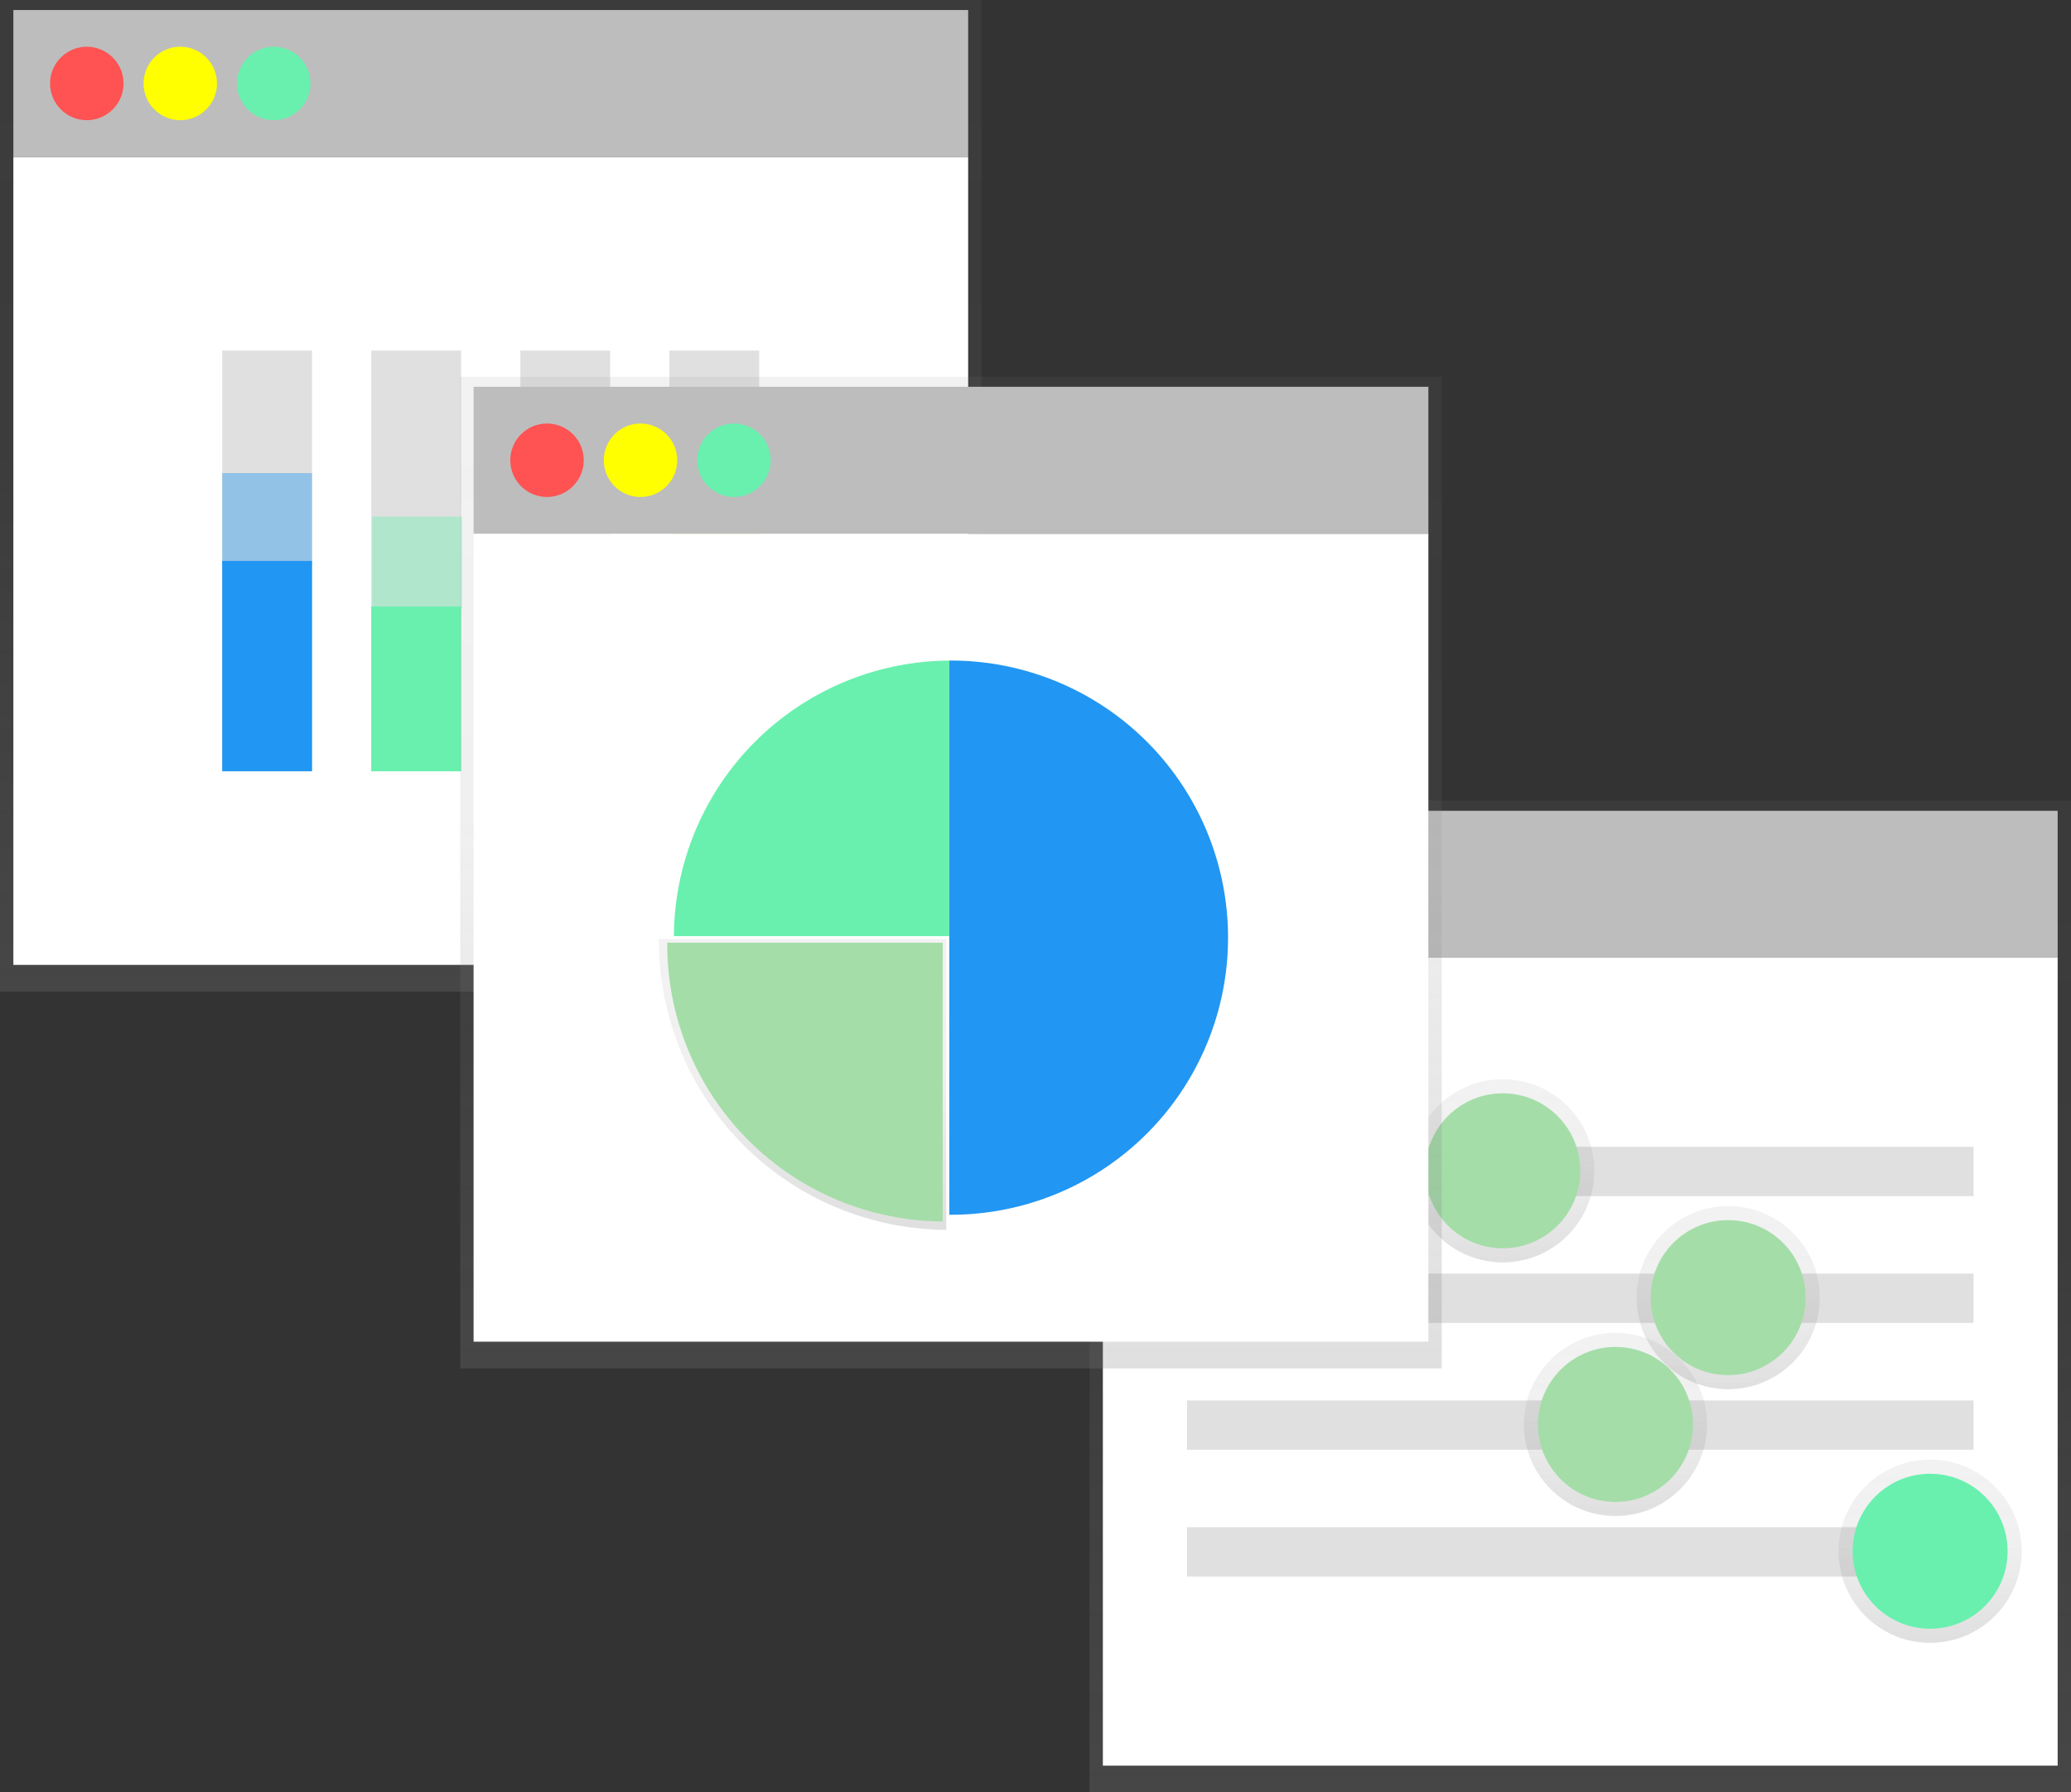 <svg data-name="Layer 1" xmlns="http://www.w3.org/2000/svg" xmlns:xlink="http://www.w3.org/1999/xlink" viewBox="0 0 882 763.27"><rect x="0" y="0" width="882" height="763.27" fill="#333333" stroke="none"/><defs><linearGradient id="a" x1="673" y1="763.27" x2="673" y2="341" gradientUnits="userSpaceOnUse"><stop offset="0" stop-color="gray" stop-opacity=".25"/><stop offset=".54" stop-color="gray" stop-opacity=".12"/><stop offset="1" stop-color="gray" stop-opacity=".1"/></linearGradient><linearGradient id="b" x1="640" y1="537.58" x2="640" y2="459.58" xlink:href="#a"/><linearGradient id="c" x1="736" y1="591.58" x2="736" y2="513.58" xlink:href="#a"/><linearGradient id="d" x1="688" y1="645.58" x2="688" y2="567.58" xlink:href="#a"/><linearGradient id="e" x1="822" y1="699.58" x2="822" y2="621.58" xlink:href="#a"/><linearGradient id="f" x1="209" y1="422.27" x2="209" y2="0" xlink:href="#a"/><linearGradient id="g" x1="405" y1="582.71" x2="405" y2="160.45" xlink:href="#a"/><linearGradient id="h" x1="500.8" y1="592.09" x2="500.8" y2="468.22" xlink:href="#a"/></defs><path fill="url(#a)" d="M464 341h418v422.27H464z"/><path fill="#fff" d="M469.69 407.82h406.63v344.07H469.69z"/><path fill="#bdbdbd" d="M469.69 345.27h406.63v62.56H469.69z"/><circle cx="500.97" cy="376.54" r="15.64" fill="#ff5252"/><circle cx="540.78" cy="376.54" r="15.64" fill="#ff0"/><circle cx="580.59" cy="376.54" r="15.64" fill="#69f0ae"/><path fill="#e0e0e0" d="M505.5 488.36h335v21h-335zM505.5 542.36h335v21h-335zM505.5 596.36h335v21h-335zM505.5 650.36h335v21h-335z"/><circle cx="640" cy="498.58" r="39" fill="url(#b)"/><circle cx="736" cy="552.58" r="39" fill="url(#c)"/><circle cx="688" cy="606.58" r="39" fill="url(#d)"/><circle cx="822" cy="660.58" r="39" fill="url(#e)"/><circle cx="640" cy="498.58" r="33" fill="#a4dda8"/><circle cx="736" cy="552.58" r="33" fill="#a4dda8"/><circle cx="688" cy="606.58" r="33" fill="#a4dda8"/><circle cx="822" cy="660.58" r="33" fill="#69f0ae"/><path fill="url(#f)" d="M0 0h418v422.27H0z"/><path fill="#fff" d="M5.69 66.82h406.63v344.07H5.69z"/><path fill="#bdbdbd" d="M5.69 4.27h406.63v62.56H5.69z"/><circle cx="36.97" cy="35.54" r="15.64" fill="#ff5252"/><circle cx="76.78" cy="35.54" r="15.64" fill="#ff0"/><circle cx="116.59" cy="35.54" r="15.64" fill="#69f0ae"/><path fill="#e0e0e0" d="M94.63 149.29h38.26v179.14H94.63zM158.12 149.29h38.26v179.14h-38.26zM221.6 149.29h38.26v179.14H221.6zM285.08 149.29h38.26v179.14h-38.26z"/><path fill="#2196f3" d="M94.63 238.86h38.26v89.57H94.63z"/><path fill="#2196f3" d="M94.63 201.46h38.26v39.13H94.63z" opacity=".4"/><path fill="#69f0ae" opacity=".4" d="M158.47 220h38.26v39.13h-38.26z"/><path fill="#ff0" opacity=".4" d="M285.1 222.05h38.26v39.13H285.1z"/><path fill="#69f0ae" d="M158.12 258.3h38.26v70.12h-38.26z"/><path fill="#a4dda8" d="M221.6 225.81h38.26v102.62H221.6z"/><path fill="#a4dda8" opacity=".4" d="M221.6 190.16h38.26v35.65H221.6z"/><path fill="#ff0" d="M285.08 261.47h38.26v66.96h-38.26z"/><path fill="url(#g)" d="M196 160.45h418v422.27H196z"/><path fill="#fff" d="M201.69 227.27h406.63v344.07H201.69z"/><path fill="#bdbdbd" d="M201.69 164.71h406.63v62.56H201.69z"/><circle cx="232.97" cy="195.99" r="15.64" fill="#ff5252"/><circle cx="272.78" cy="195.99" r="15.64" fill="#ff0"/><circle cx="312.59" cy="195.99" r="15.64" fill="#69f0ae"/><path d="M405 281.29h-.71v236h.71a118 118 0 0 0 0-236z" fill="#2196f3"/><path d="M404.29 281.31A118 118 0 0 0 287 398.63h117.29z" fill="#69f0ae"/><path d="M439.61 468.22v.74A123.14 123.14 0 0 0 562 592.09V468.22z" transform="translate(-159 -68.37)" fill="url(#h)"/><path d="M284.17 401.43v.71a118 118 0 0 0 117.3 118V401.43z" fill="#a4dda8"/></svg>